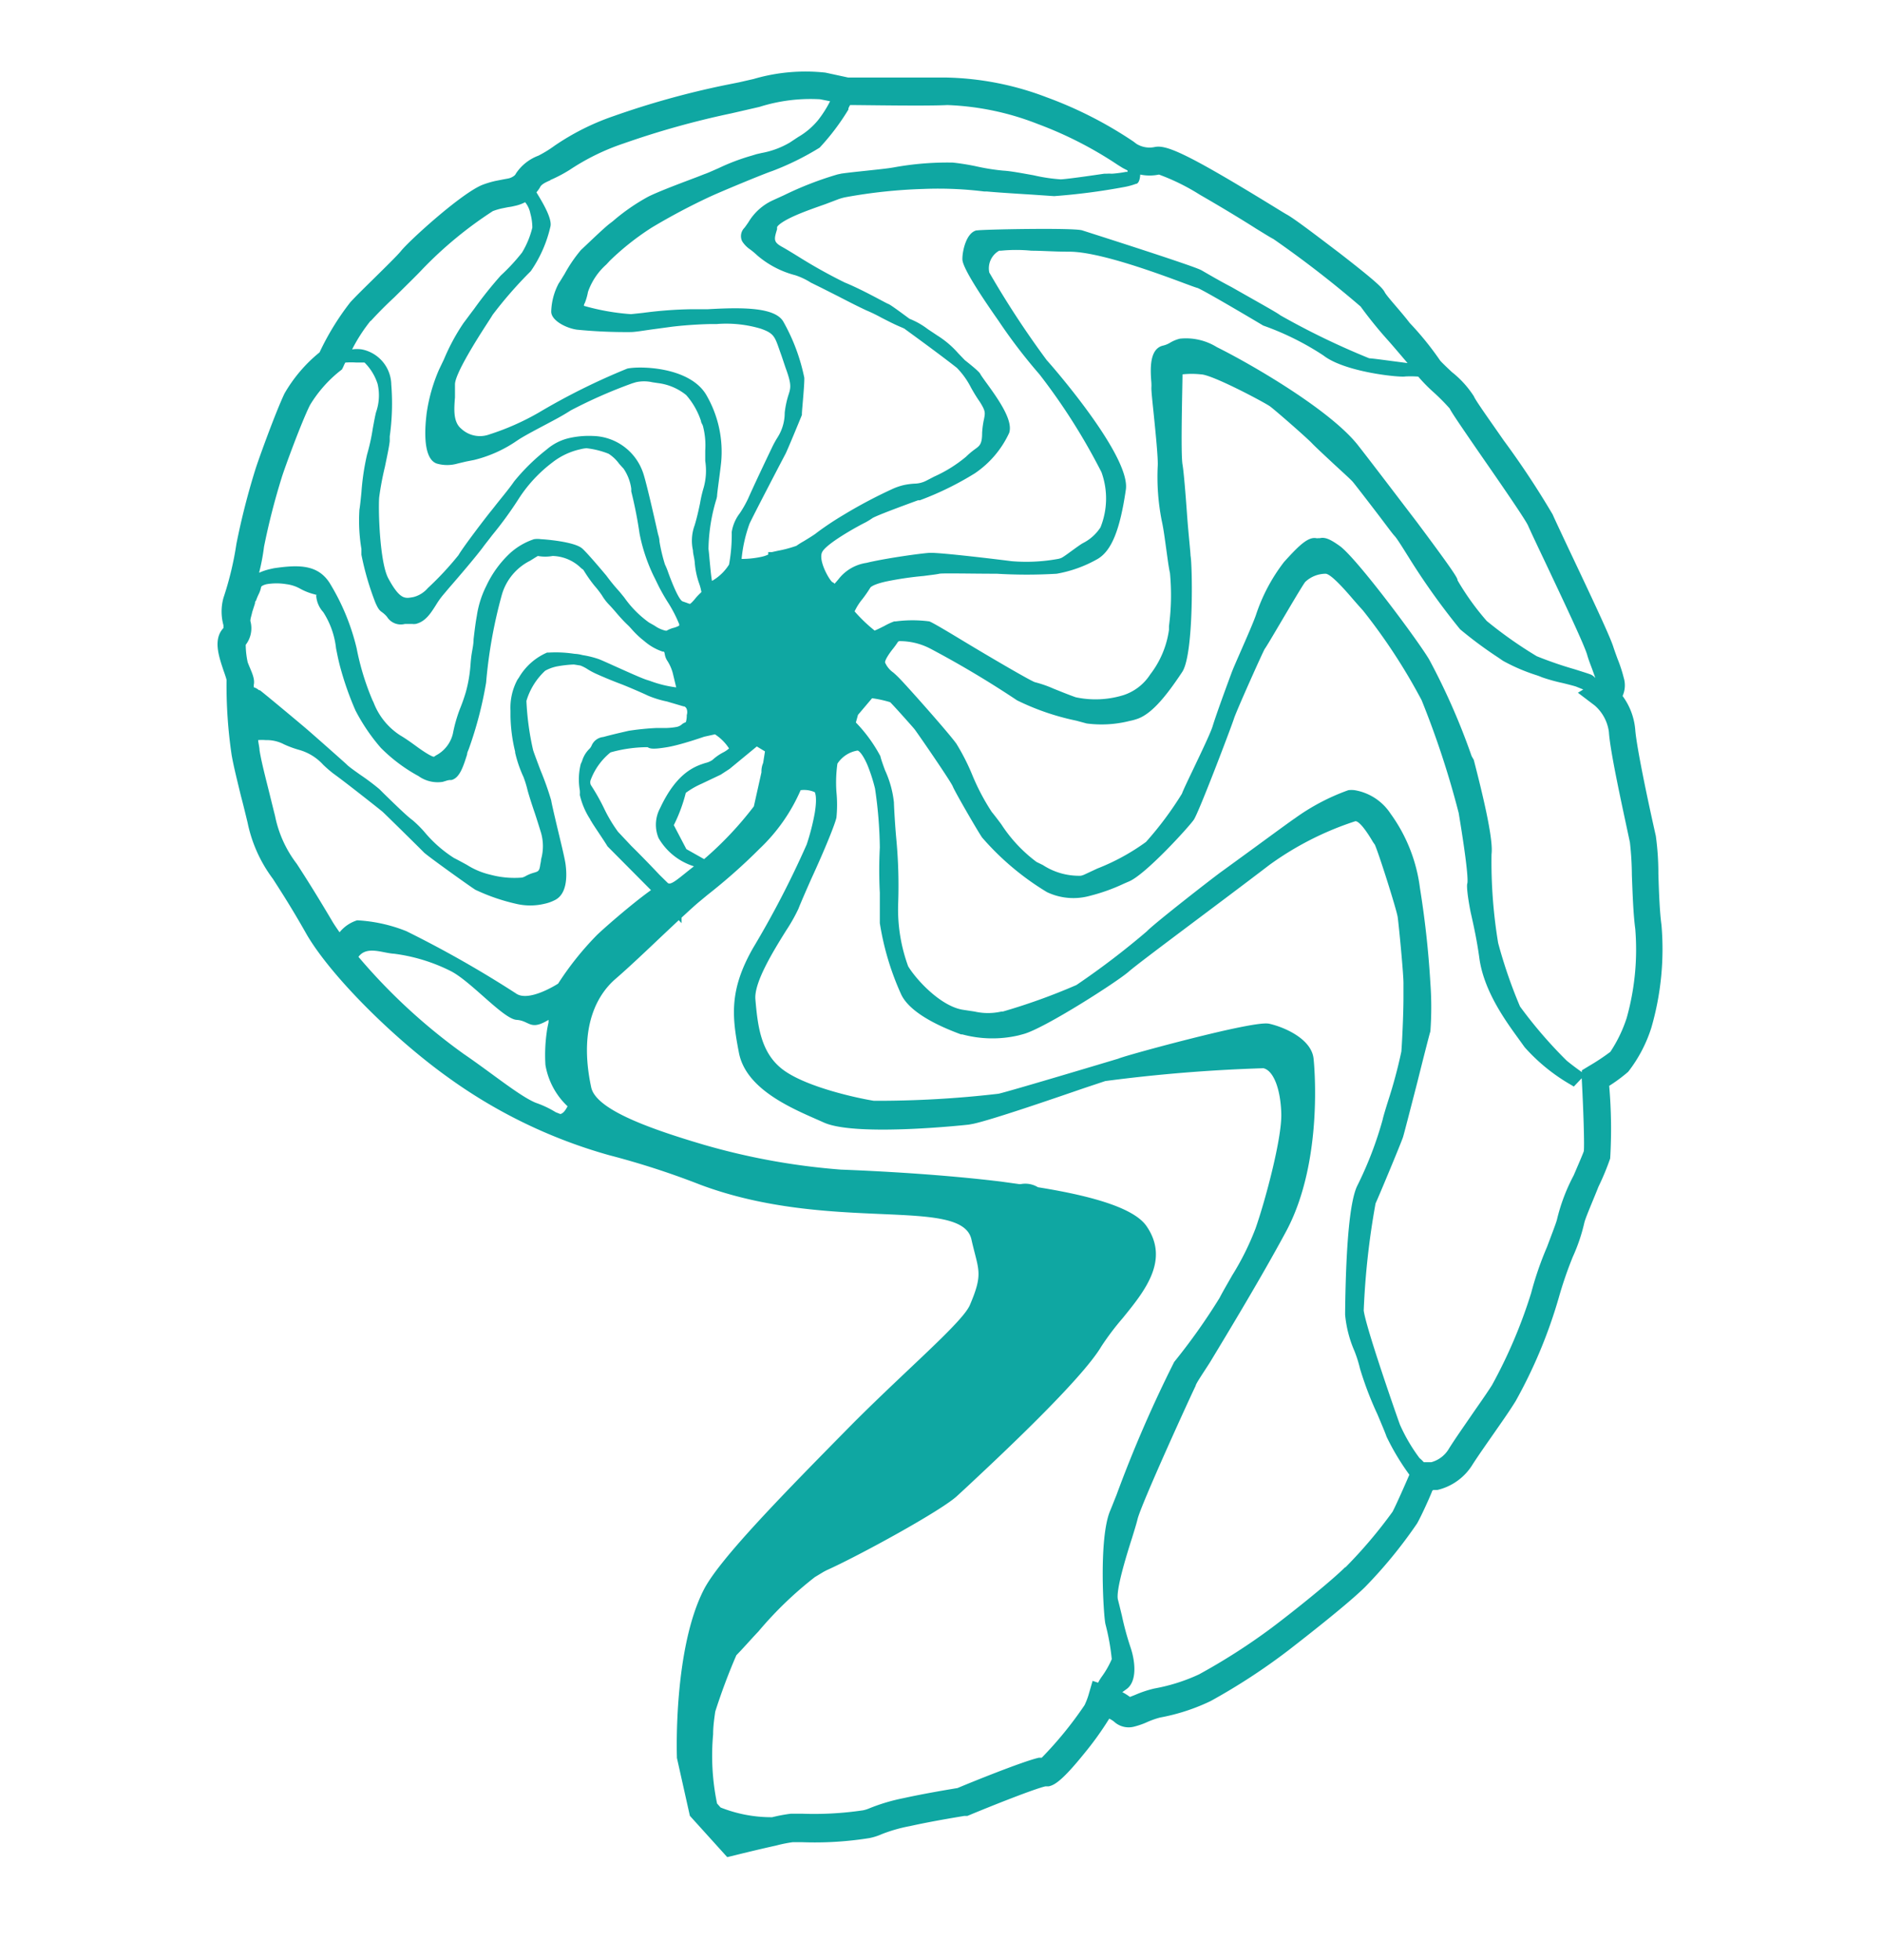 <svg id="geomuseum" xmlns="http://www.w3.org/2000/svg" xmlns:xlink="http://www.w3.org/1999/xlink" width="98mm" height="102mm" viewBox="0 0 277.8 289.13"><defs><style>.cls-1{fill:#0fa7a2;}</style><symbol id="New_Symbol_18" data-name="New Symbol 18" viewBox="0 0 102.63 126.67"><path class="cls-1" d="M86.21,100.68l.07-.05.29,0a4,4,0,0,0,2.51-1.83c.46-.71,1-1.47,1.5-2.19s1.07-1.52,1.54-2.28A34.75,34.75,0,0,0,95.18,87a27.82,27.82,0,0,1,1-2.91A12.58,12.58,0,0,0,97,81.66c.09-.37.68-1.72,1-2.54a18.22,18.22,0,0,0,.83-2,35.38,35.38,0,0,0-.07-5.15,11,11,0,0,0,1.35-1,10,10,0,0,0,1.64-3.12,20,20,0,0,0,.72-7.29c-.13-.94-.18-2.36-.22-3.62a19.49,19.49,0,0,0-.18-2.69c-.85-3.78-1.39-6.59-1.46-7.53a4.69,4.69,0,0,0-.9-2.4,1.85,1.85,0,0,0,.08-1.3,10,10,0,0,0-.44-1.34c-.11-.3-.21-.58-.29-.82-.21-.7-1.49-3.42-3.14-6.9-.57-1.21-1.06-2.25-1.17-2.51a60.64,60.64,0,0,0-3.48-5.26c-.92-1.33-2-2.83-2.11-3.12a7,7,0,0,0-1.56-1.72c-.28-.26-.68-.64-.83-.81a21.81,21.81,0,0,0-2.17-2.68C84,17.07,83,16,82.84,15.7s-.44-.64-3.24-2.81c-1.32-1-3.09-2.36-3.69-2.7-.17-.09-.6-.36-1.14-.69-6.09-3.73-7.47-4.29-8.28-4.11a1.76,1.76,0,0,1-1.28-.23L65,5a28.6,28.6,0,0,0-6.16-3.14A21.09,21.09,0,0,0,51.76.46c-1.59,0-6.27,0-7,0L43.14.11a13.08,13.08,0,0,0-5.09.45L37,.8,36,1a60,60,0,0,0-7.88,2.19A17.35,17.35,0,0,0,23.91,5.3,8.36,8.36,0,0,1,22.77,6a3.3,3.3,0,0,0-1.59,1.26.45.45,0,0,1-.18.2,1,1,0,0,1-.38.16l-.33.06-.56.11a6.82,6.82,0,0,0-.88.26c-1.47.54-5.27,4-5.83,4.71-.3.36-1.13,1.17-1.86,1.89s-1.33,1.3-1.74,1.75a18.65,18.65,0,0,0-2.18,3.55,10.51,10.51,0,0,0-2.49,2.92c-.67,1.42-1.88,4.78-2.07,5.4a51.57,51.57,0,0,0-1.34,5.26,22.58,22.58,0,0,1-.92,3.83,3.64,3.64,0,0,0,0,1.94l0,.2c-.75.8-.33,2,0,3,.08.22.19.54.22.68A33.85,33.85,0,0,0,1,48.5c.13.74.32,1.51.66,2.91.14.52.29,1.14.47,1.88a10,10,0,0,0,1.8,4c.55.86,1.3,2,2.43,4,1.78,3,6.21,7.37,10,10.08a36.14,36.14,0,0,0,11.44,5.52,57.35,57.35,0,0,1,6.48,2.1c9.2,3.43,18.53.8,19.22,3.87.5,2.22.87,2.37-.12,4.68C52.82,88.77,49,92,45.1,95.9c-4.87,4.94-9.46,9.6-10.59,11.8-2.14,4.18-1.92,11.53-1.91,11.84v.09l.92,4.11,2.65,2.93.58-.14s1.65-.41,2.89-.68a9.6,9.6,0,0,1,1.19-.24h.62a24.59,24.59,0,0,0,4.81-.29,4.15,4.15,0,0,0,.88-.28,10.88,10.88,0,0,1,2-.57c1.75-.39,3.82-.71,3.84-.72h.12l.11,0c1.8-.75,4.78-1.93,5.55-2.1h0l.23,0c.39-.09.92-.35,2.54-2.36a22.22,22.22,0,0,0,1.75-2.44s0,0,0,0a1.59,1.59,0,0,1,.34.21,1.53,1.53,0,0,0,1.45.35,5.68,5.68,0,0,0,.82-.28,6,6,0,0,1,1-.36,14.24,14.24,0,0,0,3.59-1.17A44.12,44.12,0,0,0,76,112c1.29-1,4.21-3.28,5.43-4.48A33.09,33.09,0,0,0,85.13,103C85.42,102.49,86,101.22,86.21,100.68ZM97.74,45a3,3,0,0,1,1,1.88c.09,1.43,1,5.51,1.49,7.82a21.65,21.65,0,0,1,.14,2.33c.05,1.3.1,2.77.24,3.81a17.94,17.94,0,0,1-.61,6.32,9.79,9.79,0,0,1-1.16,2.4,15.48,15.48,0,0,1-1.51,1l-.51.31V71l-.08-.06s-.5-.35-1-.76a31.94,31.94,0,0,1-3.31-3.84,34.4,34.4,0,0,1-1.55-4.5,35.2,35.2,0,0,1-.47-6.3c.14-1.05-.6-4.13-1.26-6.69L89,48.59a47.33,47.33,0,0,0-3-6.83c-.72-1.25-5.12-7.17-6.35-8.07-.71-.51-1.07-.65-1.44-.56l-.08,0h-.06a.11.11,0,0,1-.08,0,.79.79,0,0,0-.3,0c-.53.11-1.12.71-2,1.68a12.61,12.61,0,0,0-2,3.77c-.19.54-.62,1.52-1,2.39s-.63,1.43-.76,1.79c-.31.84-1.06,2.87-1.32,3.73-.15.47-.8,1.83-1.32,2.92-.4.84-.75,1.56-.85,1.84a24.18,24.18,0,0,1-2.55,3.42,15.36,15.36,0,0,1-3.46,1.89l-.9.42a1.22,1.22,0,0,1-.27.09,4.69,4.69,0,0,1-2.69-.76l-.45-.22a10.35,10.35,0,0,1-2.5-2.67c-.26-.35-.49-.65-.68-.88a15.65,15.65,0,0,1-1.4-2.67,15.31,15.31,0,0,0-1.11-2.17c-.64-.88-3.59-4.18-4-4.59-.15-.16-.31-.31-.47-.45a1.69,1.69,0,0,1-.59-.72c0-.2.31-.65.54-.94a5.45,5.45,0,0,0,.37-.51.16.16,0,0,1,.12-.06,4.69,4.69,0,0,1,2.2.54,70.52,70.52,0,0,1,6.14,3.66,17.58,17.58,0,0,0,4.2,1.44l.74.2,0,0a8.14,8.14,0,0,0,3.05-.18,3.83,3.83,0,0,0,.43-.11c1-.29,2-1.4,3.31-3.38.83-1.31.71-7.64.58-8.23,0-.22-.15-1.59-.24-2.8-.11-1.55-.24-3.16-.33-3.67-.14-.81,0-5.64,0-6.39h0a6,6,0,0,1,1.3,0h0c.78,0,4.54,2,4.91,2.27s2.65,2.26,3,2.64c.2.21.78.75,1.38,1.31s1.34,1.22,1.5,1.41,1.08,1.38,1.79,2.31c.55.72,1,1.34,1.17,1.52s.53.76,1,1.51a49.22,49.22,0,0,0,3.65,5.11,28.86,28.86,0,0,0,2.7,2l.35.24a13.17,13.17,0,0,0,2.32,1,4.44,4.44,0,0,1,.43.16,12.35,12.35,0,0,0,1.47.41c.41.1.92.23,1,.27l.47.19-.38.23ZM85.21,21.67a11.37,11.37,0,0,0,1.1,1.12,14.69,14.69,0,0,1,1.13,1.14c.14.28.56.91,2.27,3.39,1.23,1.77,3.09,4.46,3.29,4.91s.58,1.26,1.21,2.58c1.06,2.25,2.85,6,3,6.64.09.3.21.62.33.93l.24.67a1,1,0,0,0-.28-.23c-.13-.06-.48-.17-1.21-.4a27.33,27.33,0,0,1-2.67-.92A29.84,29.84,0,0,1,90.07,39,18.56,18.56,0,0,1,88,36.12c0-.14-.09-.39-2.9-4.15-1.53-2-3.26-4.28-4.18-5.45-2-2.52-7.62-5.76-10-6.94a4.16,4.16,0,0,0-2.63-.6,2.54,2.54,0,0,0-.7.29,1.69,1.69,0,0,1-.49.2h0c-1,.23-.9,1.73-.83,2.63a3.14,3.14,0,0,1,0,.38c0,.25.07.92.16,1.78.14,1.38.33,3.26.29,3.77A16,16,0,0,0,67,31.86c.14.62.23,1.36.33,2.07s.16,1.22.26,1.67a16.65,16.65,0,0,1-.07,3.76l0,.27a6.68,6.68,0,0,1-1.33,3.16,3.58,3.58,0,0,1-1.9,1.47,6.73,6.73,0,0,1-3.39.15c-.54-.19-1.07-.41-1.55-.6A8.4,8.4,0,0,0,58,43.34c-.39-.14-3.41-1.91-5.21-3s-2.18-1.28-2.28-1.31a9.16,9.16,0,0,0-2.38,0l-.11,0a4.69,4.69,0,0,0-.69.32c-.22.11-.53.27-.7.33a10.84,10.84,0,0,1-1.42-1.36,4.08,4.08,0,0,1,.56-.88,9,9,0,0,0,.56-.81s.13-.21,1.12-.43a23.56,23.56,0,0,1,2.65-.39c.51-.07.91-.11,1.12-.16s2.41,0,4.08,0a35.61,35.61,0,0,0,4.25,0,9,9,0,0,0,2.91-1.05c1-.59,1.59-2.1,2-4.92.35-2.45-5.55-9.12-5.61-9.17l0,0a65.3,65.3,0,0,1-4.08-6.22,1.43,1.43,0,0,1,.7-1.55l.12,0a11.16,11.16,0,0,1,2.17,0c.73,0,1.63.07,2.69.07,2.14,0,6.39,1.58,8.21,2.26.62.23.79.29.88.31.33.12,2.64,1.46,4.67,2.67l0,0h0a19.71,19.71,0,0,1,4.27,2.12c1.54,1.2,5.46,1.57,5.8,1.49A7,7,0,0,1,85.21,21.67ZM31.4,52.29a2.46,2.46,0,0,0-.1,2.11,4.42,4.42,0,0,0,2.51,2c-1.06.82-1.64,1.4-1.87,1.17h0L31.36,57c-.65-.69-1.39-1.45-2-2.05l-.94-1a10.26,10.26,0,0,1-1-1.68,14.75,14.75,0,0,0-.93-1.64.47.47,0,0,1,0-.38,4.56,4.56,0,0,1,1.4-1.93,9.87,9.87,0,0,1,2.63-.37c.18.13.48.15,1.39,0s2.45-.68,2.62-.74l.77-.17a3.38,3.38,0,0,1,1,1l0,0a2,2,0,0,1-.43.29,3.56,3.56,0,0,0-.74.52,1.39,1.39,0,0,1-.5.22C33.9,49.3,32.59,49.73,31.4,52.29Zm1.87,2.89-.89-1.7a11.14,11.14,0,0,0,.85-2.29,5.85,5.85,0,0,1,1.11-.64l1.37-.65.63-.41,1.93-1.59.58.35-.13.82a1.52,1.52,0,0,0-.12.66l-.54,2.42a24.58,24.58,0,0,1-3.53,3.74ZM65.17,8c.11,0,.28-.13.31-.66a3.29,3.29,0,0,0,1.33,0,15.27,15.27,0,0,1,2.9,1.43c1.41.81,3,1.77,4,2.41.59.36,1,.62,1.22.73a74.94,74.94,0,0,1,6.19,4.79,30.39,30.39,0,0,0,2,2.46c.43.49.94,1.09,1.33,1.55L83,20.52c-.6-.08-1.07-.14-1.27-.15a53.75,53.75,0,0,1-6.31-3.05c-.22-.18-1.51-.89-3.46-2-1-.52-2-1.12-2.15-1.2s-.82-.38-7.66-2.57l-.78-.25c-.57-.2-7.1-.07-7.45,0h-.06c-.74.17-1,1.49-1,2,0,.18-.07.66,2.55,4.39a38,38,0,0,0,2.92,3.82,43.49,43.49,0,0,1,4.4,6.94,5.49,5.49,0,0,1-.07,3.91,3.2,3.2,0,0,1-1.25,1.12c-.16.09-.41.27-.7.48s-.58.43-.79.55a1,1,0,0,1-.28.09,12.53,12.53,0,0,1-3.29.16c-.52-.07-5.17-.64-5.85-.59s-2.83.35-4.2.65l-.25.06a3.07,3.07,0,0,0-2,1.18l-.26.3,0,0a.43.43,0,0,0-.17-.12c-.26-.23-1-1.56-.71-2.13S45.18,32.41,46,32a5.48,5.48,0,0,0,.47-.29c.25-.17,2.12-.86,3.24-1.27l.13,0a21.81,21.81,0,0,0,3.9-1.91,7,7,0,0,0,2.44-2.87c.28-.85-.67-2.26-1.67-3.62-.17-.24-.33-.46-.37-.54s-.12-.22-1.11-1L52.55,20a6.65,6.65,0,0,0-1.46-1.24l-.69-.46a5.41,5.41,0,0,0-1.29-.73c-.28-.2-1.34-1-1.5-1.05s-1.81-1-3.09-1.52a36.59,36.59,0,0,1-3.3-1.84c-.47-.29-.88-.54-1.17-.7-.61-.34-.56-.53-.34-1.25a.88.88,0,0,1,0-.15s.09-.27,1.19-.77c.71-.32,1.55-.61,2.23-.85L44,9.11a3.48,3.48,0,0,1,.6-.17,36.74,36.74,0,0,1,5.49-.58,26.42,26.42,0,0,1,4.32.18l.19,0c.62.06,2,.15,3.16.22l1.61.11a45.49,45.49,0,0,0,4.94-.64A5,5,0,0,0,65.17,8ZM44.77,2.73l0-.08a1.79,1.79,0,0,1,.12-.24c1.1,0,5.34.08,6.9,0A19.42,19.42,0,0,1,58.2,3.75a27.38,27.38,0,0,1,5.71,2.92l.34.21.33.17a.56.56,0,0,0,0,.1v0l-.12,0a8.36,8.36,0,0,1-1,.13,2.6,2.6,0,0,0-.38,0l-.16,0c-.62.09-2.5.37-3.08.4a12.15,12.15,0,0,1-1.93-.29c-.79-.14-1.62-.3-2.16-.33a15,15,0,0,1-1.89-.3,16.48,16.48,0,0,0-1.68-.27A21.15,21.15,0,0,0,48,6.83c-.44.08-1.15.15-1.89.23s-1.25.13-1.83.21L44,7.33A23.9,23.9,0,0,0,40.21,8.8l-.79.36a3.91,3.91,0,0,0-1.75,1.57c-.1.14-.19.28-.29.4a.83.83,0,0,0-.15.94,2,2,0,0,0,.58.59,5.58,5.58,0,0,1,.5.42A6.73,6.73,0,0,0,41,14.48,4.85,4.85,0,0,1,42.1,15l.75.37,1.19.6c.75.39,1.4.72,2,1a11.43,11.43,0,0,1,1.11.54c.4.2.84.44,1.47.7l.11.05c.6.44,2.48,1.8,3.74,2.79l0,0a5.65,5.65,0,0,1,1,1.4c.17.3.36.63.62,1,.41.65.39.76.31,1.2a6.22,6.22,0,0,0-.14,1c0,.83-.18.93-.54,1.19a5.48,5.48,0,0,0-.6.51,9.7,9.7,0,0,1-2.26,1.41l-.6.31a1.88,1.88,0,0,1-.79.19,5,5,0,0,0-.76.1,4.44,4.44,0,0,0-.73.24,34,34,0,0,0-3.56,1.88,21.74,21.74,0,0,0-1.88,1.25l-.1.08c-.27.19-.59.38-.85.54a5.5,5.5,0,0,0-.51.32,8.5,8.5,0,0,1-1.31.35l-.45.1-.24,0,0,.17a2.17,2.17,0,0,1-.48.16,6.63,6.63,0,0,1-1.41.15,10.1,10.1,0,0,1,.56-2.49c.18-.42,2.42-4.71,2.55-4.95s1-2.35,1.17-2.77l0-.05v-.05c0-.21.19-2.05.17-2.54a13.57,13.57,0,0,0-1.5-4c-.61-1-2.88-1-5.34-.86-.49,0-.91,0-1.11,0a29,29,0,0,0-3.5.26l-.85.09A16.28,16.28,0,0,1,26,16.65s0,0,0,0,0-.12.06-.19a4.22,4.22,0,0,0,.23-.8,4.63,4.63,0,0,1,1.3-1.94l.24-.26a18.76,18.76,0,0,1,3-2.37,45.46,45.46,0,0,1,4.07-2.16c.68-.32,3.75-1.6,4.49-1.85a19.61,19.61,0,0,0,3.34-1.65A16.51,16.51,0,0,0,44.77,2.73Zm-21.16,5A10.06,10.06,0,0,0,25,7a16.14,16.14,0,0,1,3.83-1.87A60.82,60.82,0,0,1,36.46,3l1-.23,1-.23A12,12,0,0,1,42.76,2l.71.14a8.05,8.05,0,0,1-.86,1.35A5.21,5.21,0,0,1,41.2,4.68l-.59.39a6.06,6.06,0,0,1-2,.74l-.35.08L37.9,6a15,15,0,0,0-2.35.89c-.37.16-.71.32-1,.42l-.51.2c-1,.38-2.68,1-3.48,1.4a14.32,14.32,0,0,0-2.44,1.68c-.1.09-.2.16-.28.22-.41.32-1.2,1.08-1.72,1.57l-.33.31a10.18,10.18,0,0,0-1.16,1.7c-.17.27-.32.53-.42.67a4.52,4.52,0,0,0-.53,2c0,.63,1.05,1.17,1.82,1.28a35.45,35.45,0,0,0,3.79.17c.35,0,.91-.1,1.56-.19l1.41-.19c1.08-.13,2.18-.18,2.8-.19h.38a8.56,8.56,0,0,1,3.11.33c1,.35,1,.59,1.42,1.77.1.27.2.59.34,1,.44,1.19.37,1.42.21,1.92a6.5,6.5,0,0,0-.27,1.27,3.24,3.24,0,0,1-.52,1.77c-.1.16-.21.35-.34.61-.48,1-1.34,2.81-1.75,3.74a8.06,8.06,0,0,1-.57,1,2.93,2.93,0,0,0-.58,1.34v0A11.76,11.76,0,0,1,36.3,35a3.47,3.47,0,0,1-1.21,1.16c-.06-.3-.11-.87-.15-1.27s-.06-.72-.1-1a12.76,12.76,0,0,1,.55-3.49,1.49,1.49,0,0,0,.06-.26c0-.22.2-1.55.29-2.4a8,8,0,0,0-1.09-4.83c-1.22-1.95-4.7-2-5.57-1.81h0a46.81,46.81,0,0,0-6.3,3.13,18,18,0,0,1-3.49,1.54,1.94,1.94,0,0,1-2-.41c-.57-.47-.51-1.36-.44-2.22,0-.33,0-.63,0-.92,0-.76,1.64-3.33,2.27-4.3.18-.28.32-.49.4-.63a29.62,29.62,0,0,1,2.71-3.1A9.1,9.1,0,0,0,23.63,11c.11-.59-.61-1.76-1-2.4a2.42,2.42,0,0,0,.24-.33C22.93,8.15,23,8,23.61,7.75Zm-12.74,10c.38-.42,1-1.06,1.67-1.68.84-.83,1.64-1.61,2-2a28.17,28.17,0,0,1,5-4.12,4.71,4.71,0,0,1,.64-.19l.45-.09a3.25,3.25,0,0,0,.43-.08,2.85,2.85,0,0,0,.77-.27,0,0,0,0,0,0,0,1.86,1.86,0,0,1,.37.8,3.85,3.85,0,0,1,.14,1,6.27,6.27,0,0,1-.73,1.77,13.72,13.72,0,0,1-1.51,1.63,28.8,28.8,0,0,0-1.9,2.38c-.29.38-.56.75-.75,1a14.55,14.55,0,0,0-1.38,2.56l-.35.73a12,12,0,0,0-.89,3.17c0,.13-.46,3.11.74,3.5a2.64,2.64,0,0,0,1.45,0l.29-.07.34-.08.56-.11a9.21,9.21,0,0,0,3.06-1.38l.2-.13c.46-.28,1.12-.63,1.82-1s1.21-.64,1.77-1a34.64,34.64,0,0,1,4.36-1.92l.26-.08a2.67,2.67,0,0,1,1.18,0l.4.06a3.94,3.94,0,0,1,2,.85,5.27,5.27,0,0,1,1.05,1.84c0,.11.09.22.13.33a5.37,5.37,0,0,1,.17,1.76c0,.32,0,.57,0,.74a4.47,4.47,0,0,1-.11,1.89,9.06,9.06,0,0,0-.26,1.12c-.1.47-.2.95-.38,1.55A3.17,3.17,0,0,0,33.74,34c0,.22.08.46.12.79a5.88,5.88,0,0,0,.29,1.47c.05.14.09.26.14.45l.05.24a.46.46,0,0,0-.07.07,3.74,3.74,0,0,0-.4.43c-.25.3-.34.34-.35.34a2.2,2.2,0,0,1-.23-.08L33,37.61c-.2-.09-.54-.76-1-2a5.24,5.24,0,0,0-.25-.62,12.15,12.15,0,0,1-.39-1.64c0-.23-.08-.42-.11-.55-.32-1.44-.89-3.92-1.08-4.39a3.85,3.85,0,0,0-3.51-2.53,6.34,6.34,0,0,0-1.62.13,3.7,3.7,0,0,0-1.66.81l-.1.08a14.41,14.41,0,0,0-2.23,2.2c-.39.57-1,1.28-1.4,1.8l-.24.3c-.44.54-2,2.59-2.31,3.13a21.82,21.82,0,0,1-2.18,2.34,2,2,0,0,1-1,.63,3.13,3.13,0,0,1-.4.06c-.32,0-.69-.06-1.4-1.38-.6-1.11-.72-4.74-.65-5.74a20.88,20.88,0,0,1,.41-2.18c.15-.73.3-1.42.34-1.82,0-.1,0-.21,0-.33a16.79,16.79,0,0,0,.11-3.68,2.59,2.59,0,0,0-2.09-2.49h0a2.41,2.41,0,0,0-.69,0A11.66,11.66,0,0,1,10.87,17.7ZM3.73,35.32a4,4,0,0,0-.78.26,15.38,15.38,0,0,0,.35-1.85,48.52,48.52,0,0,1,1.26-4.92c.2-.65,1.39-3.9,2-5.12A9.14,9.14,0,0,1,8.65,21.3l.18-.14.1-.2a2.45,2.45,0,0,1,.14-.29h.06a5.31,5.31,0,0,1,.7,0c.2,0,.4,0,.6,0a3.73,3.73,0,0,1,.93,1.52,3.59,3.59,0,0,1-.11,2c-.08.31-.15.72-.23,1.14a14.29,14.29,0,0,1-.41,1.87,17.34,17.34,0,0,0-.4,2.69c-.05.5-.1,1-.14,1.2a12.11,12.11,0,0,0,.14,2.8c0,.19,0,.34,0,.41a20.14,20.14,0,0,0,1,3.42c.2.44.28.53.48.67a1.92,1.92,0,0,1,.34.32,1.15,1.15,0,0,0,1.27.5l.5,0a1.09,1.09,0,0,0,.26,0c.7-.16,1.07-.76,1.44-1.34a5.68,5.68,0,0,1,.47-.67l.43-.51c.73-.84,1.83-2.12,2.42-2.9.18-.25.42-.54.66-.86a26.74,26.74,0,0,0,1.92-2.64,10,10,0,0,1,2.36-2.53,4.94,4.94,0,0,1,2-.94,2.11,2.11,0,0,1,.43-.07,6,6,0,0,1,1.56.39,2.76,2.76,0,0,1,.75.71c.1.11.2.23.31.34a3.34,3.34,0,0,1,.55,1.43c0,.07,0,.13,0,.19a30.53,30.53,0,0,1,.59,3,12.36,12.36,0,0,0,1,3c.11.21.24.49.37.75A14,14,0,0,0,32,37.74a9.54,9.54,0,0,1,.76,1.48.22.22,0,0,1,0,.11,1.66,1.66,0,0,1-.37.15,2,2,0,0,0-.52.21l-.07,0a2.22,2.22,0,0,1-.79-.36l-.39-.22a7.44,7.44,0,0,1-1.76-1.78c-.18-.22-.33-.41-.46-.55s-.48-.55-.81-1c-.84-1-1.46-1.7-1.71-1.92-.58-.51-2.83-.66-2.93-.66a1.65,1.65,0,0,0-.49,0,4.75,4.75,0,0,0-1.71,1h0a7.54,7.54,0,0,0-1.67,2.3,7,7,0,0,0-.68,2.14v0c-.09.48-.16,1.06-.23,1.66,0,.34-.08.69-.13,1s-.07.57-.09.83a9.87,9.87,0,0,1-.32,1.88,12.49,12.49,0,0,1-.43,1.23A10.3,10.3,0,0,0,16.7,47a2.35,2.35,0,0,1-1.19,1.53l-.15.1c-.18,0-.81-.42-1.18-.69s-.78-.57-1.22-.83a4.82,4.82,0,0,1-1.89-2.34L11,44.63a18.29,18.29,0,0,1-1.13-3.7,15.9,15.9,0,0,0-1.93-4.65C7.1,35,5.77,35,4,35.26ZM3,43.91l-.06,0a1,1,0,0,0-.37-.21,1,1,0,0,0,0-.16c.11-.48-.2-1-.43-1.61A6,6,0,0,1,2,40.69,1.92,1.92,0,0,0,2.33,39c0-.19.09-.41.13-.63l.2-.62c0-.07,0-.13.07-.19a3.78,3.78,0,0,1,.2-.48,1.89,1.89,0,0,0,.16-.47c0-.08.18-.17.4-.22a4.28,4.28,0,0,1,1.39,0,2.69,2.69,0,0,1,1,.33,4.23,4.23,0,0,0,1,.39l.2.06H7a1.91,1.91,0,0,0,.5,1.2,5.92,5.92,0,0,1,.91,2.57c.08.4.16.81.27,1.23a21.79,21.79,0,0,0,1.11,3.18A13.47,13.47,0,0,0,11.59,48a11.51,11.51,0,0,0,2.67,2,2.34,2.34,0,0,0,1.72.41l.23-.07a1.22,1.22,0,0,1,.27-.06l.11,0c.6-.13.86-1,1.12-1.81,0-.14.08-.28.12-.39a27.33,27.33,0,0,0,1.23-4.71,34.06,34.06,0,0,1,1.12-6.24,3.9,3.9,0,0,1,2-2.4l.32-.2.23-.14h0a2.91,2.91,0,0,0,1.05,0,3,3,0,0,1,2,.84,1,1,0,0,0,.17.13l.09.14a9.51,9.51,0,0,0,.71,1,6.8,6.8,0,0,1,.54.7,3.53,3.53,0,0,0,.5.65c.22.23.4.44.57.64s.46.52.68.73.22.22.34.35a6.39,6.39,0,0,0,.91.86,3.83,3.83,0,0,0,1.29.74c.12,0,.12,0,.16.19a1.15,1.15,0,0,0,.17.45,3.08,3.08,0,0,1,.4.9l.24,1h0a8.27,8.27,0,0,1-1.86-.46l-.25-.08c-.32-.1-1.3-.54-2.08-.89-.58-.26-1.08-.49-1.32-.58a6.68,6.68,0,0,0-1.14-.28,2.61,2.61,0,0,0-.57-.09,8.66,8.66,0,0,0-1.79-.09l-.15,0a4.27,4.27,0,0,0-2,1.77l-.11.16a4.2,4.2,0,0,0-.49,2.19q0,.24,0,.39a11.43,11.43,0,0,0,.33,2.52v.07a8.74,8.74,0,0,0,.59,1.72A7.34,7.34,0,0,1,22,51c.1.37.3,1,.51,1.61.16.48.32,1,.45,1.42a3.45,3.45,0,0,1,0,1.88c0,.14-.05.3-.07.46-.06.38-.15.4-.46.49a2.7,2.7,0,0,0-.61.26.93.93,0,0,1-.22.08A6.56,6.56,0,0,1,19.38,57a5.39,5.39,0,0,1-1.68-.7c-.26-.14-.56-.31-.92-.49a9.07,9.07,0,0,1-2.1-1.85,8,8,0,0,0-.85-.84c-.41-.29-1.44-1.31-2-1.85l-.34-.34a16.24,16.24,0,0,0-1.33-1c-.44-.31-.89-.63-1-.76-.35-.32-2.35-2.09-2.84-2.51S3.24,44.08,3,43.91ZM5.62,56.22a8.22,8.22,0,0,1-1.54-3.4c-.19-.75-.34-1.37-.47-1.89-.34-1.35-.52-2.09-.63-2.76,0-.18-.07-.44-.1-.72a3.24,3.24,0,0,1,.55,0,2.62,2.62,0,0,1,1.29.3,7.35,7.35,0,0,0,1.13.41A3.64,3.64,0,0,1,7.5,49.2a8.93,8.93,0,0,0,.73.63c.8.57,3.33,2.57,3.48,2.7s2.71,2.65,2.93,2.88,3.18,2.35,3.65,2.65a13.9,13.9,0,0,0,2.9,1,4.34,4.34,0,0,0,2,0,2.92,2.92,0,0,0,.74-.26c1-.48.83-2.06.77-2.53s-.38-1.74-.65-2.88c-.18-.77-.35-1.49-.37-1.66a21.17,21.17,0,0,0-.76-2.14c-.23-.61-.49-1.3-.53-1.45a19.6,19.6,0,0,1-.47-3.47,4.78,4.78,0,0,1,1.33-2.14,2.9,2.9,0,0,1,.8-.3,8.14,8.14,0,0,1,1.18-.14h.08l.44.07a2.78,2.78,0,0,1,.54.28,5.44,5.44,0,0,0,.54.29c.62.28,1.26.54,1.79.74s1.76.74,1.89.81a7.09,7.09,0,0,0,1.38.43l1.19.35s0,0,.05,0a.34.34,0,0,1,.17.2.69.69,0,0,1,0,.41c0,.12,0,.29-.07.51a.83.83,0,0,0-.31.18.8.8,0,0,1-.37.16,4.75,4.75,0,0,1-.68.07h-.24l-.46,0a18.51,18.51,0,0,0-2,.2c-.64.15-1.1.25-1.8.44a1,1,0,0,0-.82.6.77.77,0,0,1-.16.24,2,2,0,0,0-.5.8,1.45,1.45,0,0,1-.11.26,4.52,4.52,0,0,0-.07,1.89,1.9,1.9,0,0,1,0,.32,5.38,5.38,0,0,0,.75,1.75c0,.06.06.1.07.13.11.21,1,1.5,1.14,1.76l0,0,3.09,3.11c-1.41,1-3.62,2.95-3.9,3.25a21.61,21.61,0,0,0-2.69,3.38s-2.09,1.36-3,.69A77.85,77.85,0,0,0,13.4,61a10.94,10.94,0,0,0-3.49-.77,2.6,2.6,0,0,0-1.25.85c-.21-.3-.41-.59-.57-.87C6.94,58.27,6.18,57.08,5.62,56.22ZM17.46,69.7A41.31,41.31,0,0,1,10,62.82h0c.6-.81,1.72-.26,2.53-.22a12.47,12.47,0,0,1,4,1.22c1.43.71,3.75,3.41,4.69,3.47s.95.8,2.27,0c0,.07,0,.13,0,.18-.05.23-.1.46-.13.71l0,0h0a11.44,11.44,0,0,0-.09,2.31,5.22,5.22,0,0,0,1.57,2.93c-.15.28-.29.49-.51.55L24,73.84a7.09,7.09,0,0,0-1.42-.67C21.44,72.7,19.48,71.08,17.46,69.7Zm41,49.92-.17,0c-1.13.25-5,1.82-5.77,2.15-.47.08-2.26.37-3.85.72a13.36,13.36,0,0,0-2.39.71,2.33,2.33,0,0,1-.47.15,23.59,23.59,0,0,1-4.36.24H40.7a11,11,0,0,0-1.34.25,9.77,9.77,0,0,1-3.66-.69l-.25-.28h0a16.63,16.63,0,0,1-.28-4.91c0-.57.08-1.11.15-1.61.39-1.22.91-2.65,1.5-4,.5-.51,1-1.09,1.57-1.69a26.34,26.34,0,0,1,4-3.85l.63-.38.19-.1c2.24-1,8.2-4.25,9.29-5.29l.64-.59c2.24-2.09,8.18-7.63,9.58-10a19,19,0,0,1,1.51-2c1.58-1.94,3.36-4.13,1.69-6.54-.8-1.15-3.33-2.05-7.7-2.75A1.72,1.72,0,0,0,57,78.94l-.1,0-1.3-.18c-2.22-.27-6-.64-11.36-.85a48.1,48.1,0,0,1-9.72-1.76c-4.32-1.27-7.66-2.58-8-4.06-1-4.64.7-6.83,1.74-7.72.86-.74,2.11-1.92,3.31-3.06l1.16-1.09.2.21,0-.39c.48-.44.9-.83,1.21-1.09l.64-.53a40.71,40.71,0,0,0,3.69-3.27A12.67,12.67,0,0,0,41.38,51a1.91,1.91,0,0,1,1,.14s.2.29,0,1.49a16.2,16.2,0,0,1-.57,2.22A67.12,67.12,0,0,1,38,62.2c-1.71,3-1.49,4.88-1,7.42s3.59,3.88,5.62,4.77l.45.2c2.33,1,10.16.14,10.24.13l.33-.06c1.4-.31,5.59-1.75,7.83-2.52L63,71.63h0a112.31,112.31,0,0,1,11.22-.91c.71.16,1.22,1.45,1.27,3.22s-1.16,6.25-1.83,8.15A19.27,19.27,0,0,1,72,85.42c-.31.55-.62,1.07-.89,1.59a43.48,43.48,0,0,1-3.22,4.54v0A90.68,90.68,0,0,0,63.79,101c-.19.47-.34.86-.46,1.14-.81,2-.45,7.46-.32,8a16.08,16.08,0,0,1,.45,2.49,6.5,6.5,0,0,1-.73,1.27,3.17,3.17,0,0,0-.24.4l-.39-.13-.29,1a5,5,0,0,1-.28.72A26.57,26.57,0,0,1,58.49,119.62Zm21.56-13.51c-1,1-3.76,3.21-5.23,4.31a44.1,44.1,0,0,1-5.14,3.29,12.92,12.92,0,0,1-3.16,1,7.71,7.71,0,0,0-1.36.45l-.38.15a4.13,4.13,0,0,0-.54-.34l.33-.24c.7-.54.62-1.88.23-3a20.44,20.44,0,0,1-.59-2.18c-.1-.41-.19-.79-.28-1.13-.17-.64.58-3.08,1-4.39.17-.55.31-1,.39-1.33.27-1.1,3.85-8.92,4.12-9.45,0-.13.46-.8,1-1.64,1.3-2.15,3.71-6.13,5.44-9.35,2.71-5.08,1.94-12.16,1.93-12.23-.16-1.41-2.11-2.23-3.12-2.46-.25-.06-.83-.05-3.17.47-3,.68-7.22,1.84-7.56,2-.53.16-7.77,2.33-8.51,2.49a74.43,74.43,0,0,1-8.84.5c-1.19-.19-4.63-.94-6.32-2.11s-1.92-3.12-2.09-5.08c-.11-1.19,1.27-3.43,2.19-4.9a12.25,12.25,0,0,0,.86-1.52c.13-.34.49-1.17.91-2.12,1-2.17,1.68-3.87,1.79-4.35a9.15,9.15,0,0,0,0-1.83,9.56,9.56,0,0,1,.07-2,2.11,2.11,0,0,1,1.43-.93c.05,0,.31.14.69,1a11.82,11.82,0,0,1,.55,1.7A30.74,30.74,0,0,1,47,55.06a30.8,30.8,0,0,0,0,3.22c0,1,0,1.86,0,2.15a19.53,19.53,0,0,0,1.49,5c.66,1.51,3.28,2.52,4.27,2.89l.09,0a8.21,8.21,0,0,0,4,.07l.37-.1c1.52-.43,6.62-3.7,7.43-4.41s6.63-5,10-7.58a21.93,21.93,0,0,1,6.1-3.1c.09,0,.39.06,1.16,1.33a2.49,2.49,0,0,0,.21.32c.23.45,1.55,4.6,1.63,5.15s.43,4.16.41,4.76c0,.16,0,.5,0,.94,0,1.21-.1,3.25-.15,3.84a34.09,34.09,0,0,1-.94,3.5c-.19.61-.34,1.1-.39,1.34A26.1,26.1,0,0,1,80.91,79c-.53,1-.83,4-.89,9v.21a8.35,8.35,0,0,0,.66,2.56,9.1,9.1,0,0,1,.4,1.27,24.08,24.08,0,0,0,1.24,3.24c.28.67.55,1.3.64,1.57a17.21,17.21,0,0,0,1.62,2.7l-.07.16c-.22.51-.85,1.94-1.12,2.46A33.39,33.39,0,0,1,80.05,106.11Zm6.09-7.45-.21,0-.3,0,0,0a2.69,2.69,0,0,0-.3-.29A12.19,12.19,0,0,1,83.91,96c-.2-.54-2.42-6.89-2.57-8.1a54.72,54.72,0,0,1,.84-7.59c.19-.4,1.8-4.25,1.95-4.71.07-.22.44-1.66,1-3.83.41-1.64.88-3.49.94-3.66h0a23.4,23.4,0,0,0,0-3.43,66.93,66.93,0,0,0-.74-6.74,11.39,11.39,0,0,0-2.09-5.28A3.79,3.79,0,0,0,80.69,51a1.8,1.8,0,0,0-.44,0,15.26,15.26,0,0,0-3.8,2c-.26.17-1.53,1.1-2.76,2L71.3,56.74c-.48.33-4.86,3.74-5.35,4.27a56.22,56.22,0,0,1-5,3.81,43.35,43.35,0,0,1-5.22,1.88l-.1,0a4.3,4.3,0,0,1-1.91,0l-.79-.12c-1.59-.23-3.34-2.13-3.92-3.09a11.76,11.76,0,0,1-.71-4.4,35.49,35.49,0,0,0-.14-4.73C48.06,53.25,48,52,48,51.86a7.28,7.28,0,0,0-.63-2.27c-.15-.41-.29-.8-.33-1A10.53,10.53,0,0,0,45.3,46.2l.15-.54,1-1.18a8,8,0,0,1,1.28.28c.22.2,1.57,1.72,1.72,1.9s2.58,3.7,2.73,4.08S54,54,54.26,54.36a19.2,19.2,0,0,0,4.6,3.87,4.37,4.37,0,0,0,3.06.26,13.12,13.12,0,0,0,2.4-.86l.37-.16c1.18-.5,4.23-3.85,4.59-4.37s2.68-6.63,2.85-7.17,2-4.62,2.18-4.94c.12-.16.52-.84,1.17-1.94s1.54-2.61,1.71-2.82a2.13,2.13,0,0,1,1.44-.58c.35,0,1.25,1,1.78,1.61.29.34.59.68.88,1a41.13,41.13,0,0,1,4.16,6.36,63.34,63.34,0,0,1,2.63,8c.65,3.92.66,4.85.61,5s0,.81.23,2c.2.88.45,2,.62,3.25.31,2.37,1.88,4.51,2.81,5.79l.41.57A13.11,13.11,0,0,0,96,71.87l.25.15.56-.59v0c.12,2.19.2,4.69.15,5.17-.08.24-.45,1.09-.72,1.72a13.18,13.18,0,0,0-1.19,3.15c-.07.27-.44,1.22-.7,1.92a23.28,23.28,0,0,0-1.13,3.28,35.21,35.21,0,0,1-2.78,6.53c-.46.72-1,1.47-1.5,2.2s-1.06,1.52-1.54,2.28A2.09,2.09,0,0,1,86.14,98.66Z"/></symbol></defs><title>Artboard 9</title><use width="102.63" height="126.67" transform="translate(32.11 10.48) scale(2.08)" xlink:href="#New_Symbol_18"/></svg>
